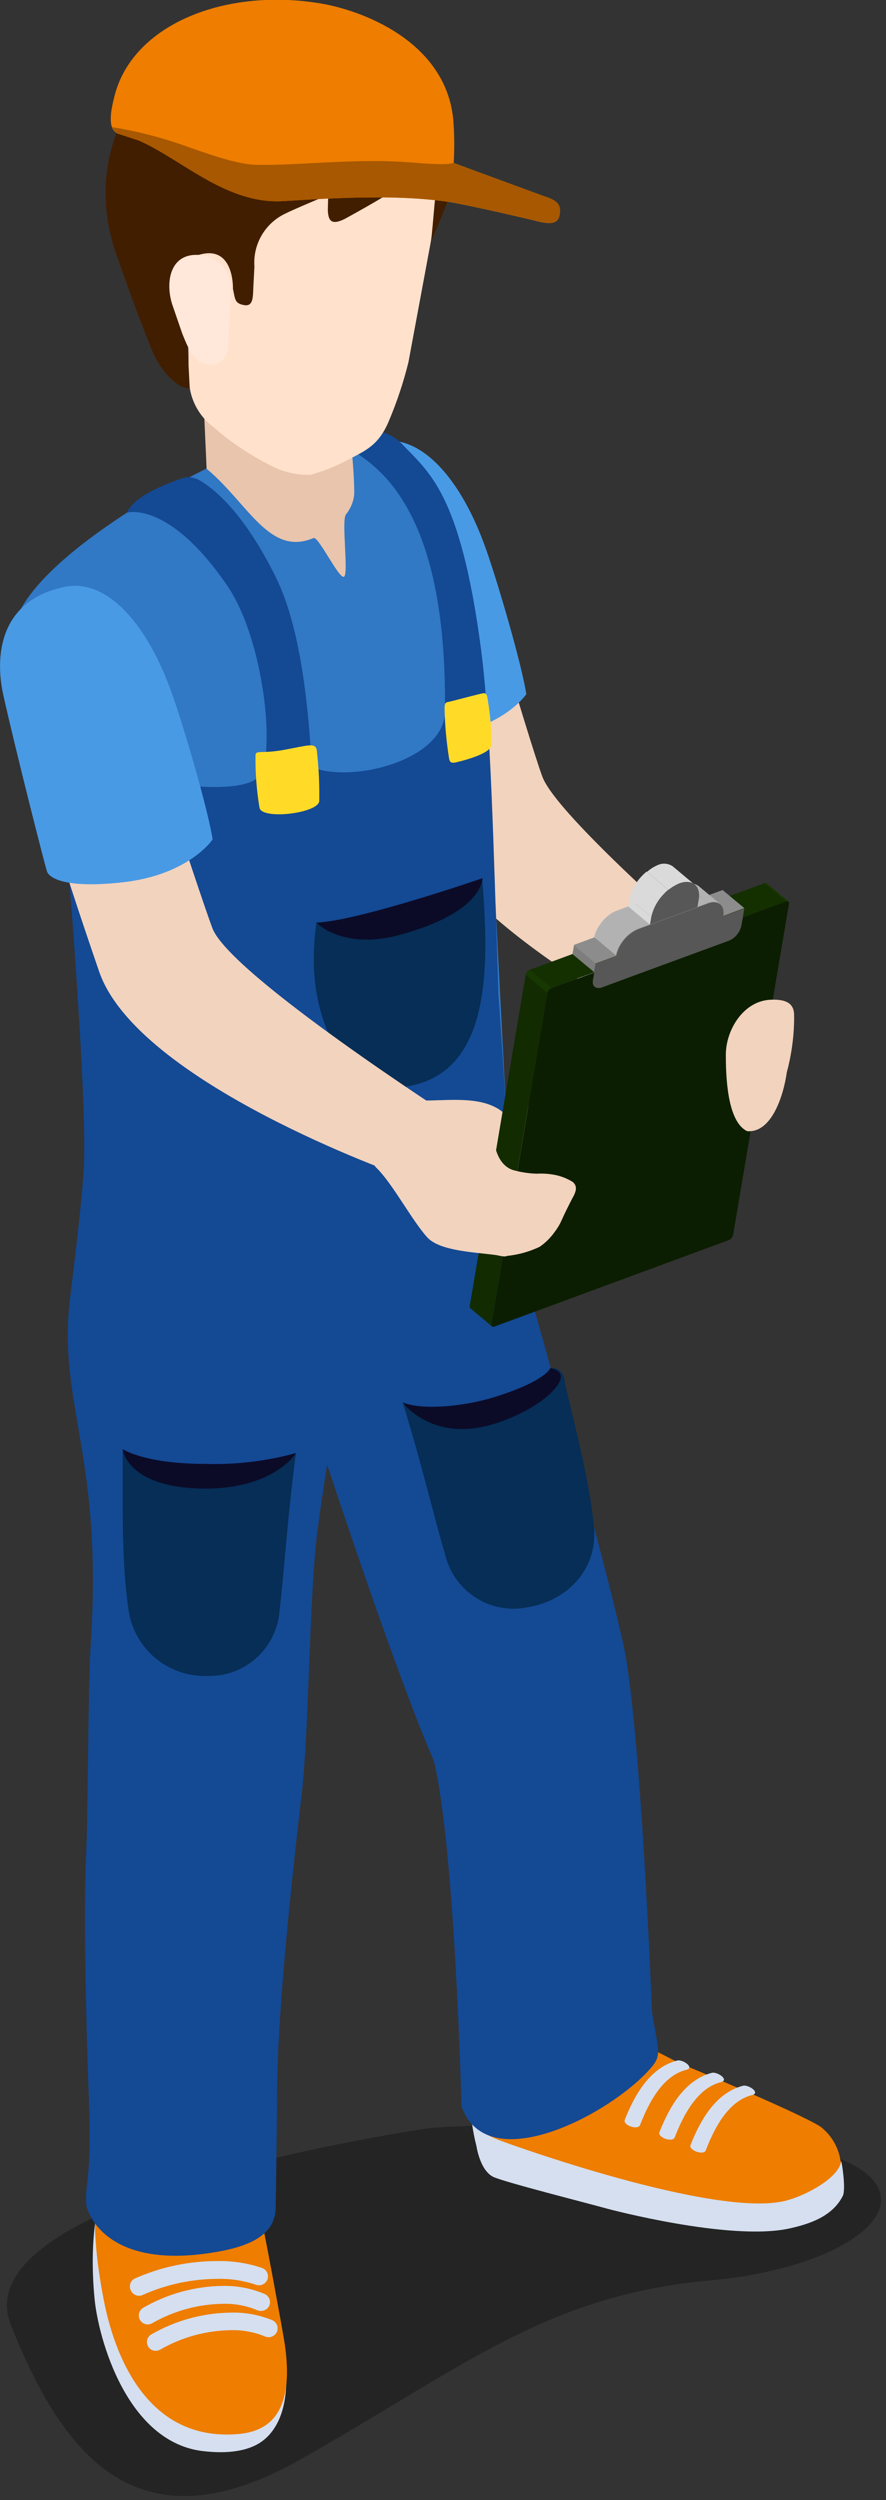 <svg width="116" height="327" viewBox="0 0 116 327" fill="none" xmlns="http://www.w3.org/2000/svg">
<rect x="0" y="0" width="116" height="327" fill="#333333" stroke="none"/>
<g clip-path="url(#clip0_40_15327)">
<path opacity="0.3" d="M56.43 278.309C56.43 278.309 -5.38 287.07 1.43 304.11C8.24 321.15 17.98 333.799 39.43 321.63C60.88 309.46 71.55 300.21 92.97 298.26C114.39 296.31 124.58 285.13 104.62 280.73C84.66 276.33 56.43 278.309 56.43 278.309Z" fill="black"/>
<path d="M12.8 288.81C12.8 288.81 11.66 293.16 12.38 300.66C12.87 305.8 16.62 319.6 26.78 320.61C28.08 320.74 31.66 321.08 34.13 319.43C35.89 318.25 38.05 315.37 37.35 308.85C36.91 304.79 32.75 288.43 32.75 288.43L12.8 288.81Z" fill="#D5DFEF"/>
<path d="M12.97 285.95C12.97 285.95 11.419 289.68 13.589 300.84C15.22 309.21 19.88 319.29 31.119 318.36C34.639 318.07 38.999 316.24 37.12 305.6C36.459 301.82 33.77 287.18 33.529 287.18L12.97 285.95Z" fill="#EE7D00"/>
<path d="M18.75 301.84C21.915 300.012 25.495 299.028 29.15 298.98C31.048 298.939 32.933 299.304 34.68 300.05C34.959 300.182 35.174 300.419 35.279 300.709C35.384 301 35.37 301.32 35.24 301.6C35.1 301.871 34.862 302.08 34.575 302.184C34.287 302.288 33.971 302.279 33.69 302.16C32.269 301.566 30.739 301.28 29.2 301.32C25.936 301.364 22.738 302.241 19.91 303.87C19.732 303.968 19.533 304.02 19.33 304.02C19.074 304.017 18.825 303.931 18.623 303.774C18.421 303.617 18.276 303.398 18.21 303.15C18.144 302.903 18.161 302.641 18.259 302.404C18.356 302.167 18.529 301.969 18.75 301.84Z" fill="#D5DFEF"/>
<path d="M19.8 305.33C22.965 303.505 26.546 302.52 30.2 302.47C32.073 302.418 33.936 302.758 35.67 303.47C35.95 303.601 36.168 303.837 36.275 304.127C36.382 304.418 36.369 304.739 36.24 305.02C36.105 305.297 35.869 305.511 35.58 305.618C35.291 305.724 34.971 305.714 34.69 305.59C33.283 305.01 31.771 304.731 30.25 304.77C26.986 304.812 23.787 305.689 20.96 307.32C20.783 307.42 20.583 307.471 20.38 307.47C20.175 307.47 19.975 307.416 19.799 307.312C19.623 307.208 19.478 307.059 19.38 306.88C19.236 306.617 19.2 306.31 19.278 306.021C19.356 305.732 19.543 305.484 19.8 305.33Z" fill="#D5DFEF"/>
<path d="M17.07 298.65C17.123 298.506 17.204 298.375 17.309 298.263C17.414 298.152 17.54 298.062 17.68 298C21.083 296.491 24.767 295.718 28.49 295.73C30.474 295.691 32.451 295.999 34.33 296.64C34.474 296.694 34.605 296.776 34.717 296.882C34.829 296.987 34.92 297.114 34.983 297.254C35.046 297.394 35.081 297.545 35.085 297.699C35.09 297.853 35.064 298.006 35.01 298.15C34.896 298.435 34.676 298.665 34.396 298.791C34.117 298.918 33.799 298.932 33.51 298.83C31.901 298.282 30.209 298.022 28.51 298.06C25.125 298.065 21.78 298.78 18.69 300.16C18.538 300.238 18.37 300.275 18.2 300.27C17.978 300.27 17.76 300.207 17.572 300.089C17.385 299.97 17.235 299.801 17.14 299.6C17.065 299.454 17.02 299.295 17.008 299.132C16.996 298.969 17.017 298.805 17.07 298.65Z" fill="#D5DFEF"/>
<path d="M81.35 265.95L88.93 269.83C88.93 269.83 104.28 276.17 107.39 278.13C108.133 278.696 108.754 279.405 109.216 280.216C109.678 281.027 109.972 281.923 110.08 282.85C110.21 283.75 110.08 286.3 109.57 287.01C107.681 289.192 105.113 290.675 102.28 291.22C96.98 291.96 85.97 289.32 85.97 289.32C84.56 288.59 62.43 280.42 62.43 280.42C62.059 278.969 61.775 277.496 61.58 276.01L60.75 264.94L81.35 265.95Z" fill="#EE7D00"/>
<path d="M110.12 282.67C109.87 284.82 105.55 287.16 102.86 287.84C93.65 290.17 66.43 280.36 65.16 279.84C62.16 278.64 61.78 277.61 61.78 277.61C61.918 278.652 62.118 279.683 62.38 280.7C62.38 280.7 62.82 283.81 64.54 284.7C65.91 285.38 76.75 288.11 79.54 288.89C79.54 288.89 95.54 293.17 103.34 291.47C106.02 290.88 108.97 289.9 110.34 287.22C110.8 286.33 110.16 282.37 110.12 282.67Z" fill="#D5DFEF"/>
<path d="M98.41 274.03C95.27 274.85 93.47 278.48 92.41 281.24C92.12 281.97 90.12 281.24 90.41 280.55C91.68 277.33 93.69 273.73 97.28 272.8C97.97 272.62 99.63 273.72 98.45 274.03H98.41Z" fill="#D5DFEF"/>
<path d="M94.34 272.34C91.21 273.16 89.41 276.79 88.34 279.55C88.05 280.28 86.04 279.55 86.34 278.86C87.61 275.64 89.62 272.04 93.2 271.11C93.89 270.93 95.56 272.03 94.37 272.34H94.34Z" fill="#D5DFEF"/>
<path d="M89.8 270.73C86.67 271.55 84.87 275.18 83.8 277.94C83.51 278.67 81.5 277.94 81.8 277.25C83.07 274.03 85.08 270.43 88.66 269.5C89.35 269.32 91.02 270.42 89.83 270.73H89.8Z" fill="#D5DFEF"/>
<path d="M100.87 130.93C100.87 130.93 73.32 107.71 71.02 101.61C69.23 96.85 60.3 66.28 60.3 66.28C60.3 66.28 48.84 56.12 46.3 61.99C43.76 67.86 51.24 95.73 55.44 107.99C60.44 122.58 93.55 138.12 93.55 138.12L95.61 131.97L100.87 130.93Z" fill="#F2D3BD"/>
<path d="M49.7 57.73C41.04 59.4 40.37 66.73 41.51 71.88C43.04 78.79 47.09 94.72 47.24 94.99C47.24 94.99 47.74 97.45 57.24 96.38C65.86 95.38 68.91 90.79 68.91 90.79C68.28 86.79 65.23 76.38 63.66 71.91C60.4 62.6 55.13 56.73 49.7 57.73Z" fill="#489AE5"/>
<path d="M70.45 153.27C71.14 155.93 75.17 156.75 77.58 156.12C78.42 155.91 80.22 160.75 81.93 162.29C82.196 162.551 82.522 162.743 82.879 162.849C83.237 162.955 83.614 162.973 83.98 162.9C84.346 162.827 84.688 162.666 84.977 162.431C85.266 162.195 85.494 161.893 85.64 161.55C85.77 161.03 81.64 154.34 80.7 152.62C77.48 146.86 74.93 147.28 72.51 147.91C70.09 148.54 69.8 150.63 70.45 153.27Z" fill="#FFE8D9"/>
<path d="M78.69 146.86C78.97 148.09 76.78 151.07 73.24 152.19C68.65 153.63 66.24 153.19 66.24 153.19C63.91 152.91 62.55 152.3 62.04 150.81C62.04 150.81 60.15 145.31 59.65 143.55C59.33 142.42 59.89 142.3 59.89 142.3C60.013 142.713 60.199 143.104 60.44 143.46C61.44 144.52 63.75 145.71 68.38 144.86C75.66 143.54 75.58 139.08 75.58 139.08C76.65 138.85 77.09 139.25 77.3 140.47L78.69 146.86Z" fill="white"/>
<path d="M65.8 156.61C65.8 156.61 78.01 199.01 81.57 214.86C83.9 225.21 85.36 263.08 85.36 263.08C86.06 267.71 86.73 268.63 85.42 270.23C80.49 276.23 63.79 285.23 60.42 275.46C60.42 275.46 59.58 241.66 56.79 230.28C49.16 212.72 33.34 162.28 33.34 162.28L65.8 156.61Z" fill="#144994"/>
<path d="M49.2 164.36C49.2 164.36 44.86 175.68 41.59 200C40.5 208.13 40.47 226.37 39.51 234.57C37.69 250.1 36.33 264.57 36.28 273.39C36.28 276.59 36.1 288.63 36.1 288.63C36.1 291.98 33.37 293.77 27.77 294.63C13.89 296.83 11.39 289.41 11.28 288.25C11.16 285.06 12.04 285.05 11.63 274.25C11.1 260.07 11.01 248.17 11.28 242.52C11.54 237.1 11.52 220.39 11.88 214.98C13.52 190.23 7.5 183.66 9.18 169.75C10.39 159.73 49.2 164.36 49.2 164.36Z" fill="#144994"/>
<path d="M54.58 60.4C60.14 69.89 63.03 77.87 63.79 97.25L67.09 161.25C67.18 163.86 41.65 160.66 39.47 162.2L1.54 84.01C1.25 78.01 10.08 71.25 17.15 66.71C20.79 64.37 27.61 60.99 27.61 60.99L39.87 56.73C39.87 56.73 50.8 53.96 54.58 60.4Z" fill="#3178C5"/>
<path d="M52.63 58.07C49.87 55.16 45.18 56.3 42.26 56.96C46.19 59.13 58.61 61.96 58.26 93.08C58.19 99.38 46.15 102.5 40.83 100.34C40.37 92.34 39.38 82.06 36.08 75.43C31.94 67.09 28.08 63.95 26.15 62.84C25.582 62.49 24.911 62.349 24.25 62.44C24.25 62.44 17.59 64.44 16.64 67.05C16.64 67.05 22.09 65.41 29.74 76.58C34.27 83.19 35.92 96.74 34.31 100.95C32.31 106.04 7.82 99.75 7.82 99.75C7.82 99.75 11.27 138.62 11.02 151.6C10.92 156.21 9.15 169.95 9.15 169.95C10.04 174.11 12.79 174.08 14.85 174.75C14.85 174.75 37.68 169.07 49.18 167.38C58.27 166.04 67.35 172.13 67.39 169.95C67.52 161.87 65.26 130.07 65.26 130.07C64.57 109.32 64.26 94.98 63 85.07C60.3 64.45 56.16 61.8 52.63 58.07Z" fill="#144994"/>
<path d="M41.43 120.67C46.43 130.57 62.72 128.54 63.17 114.86C63.17 114.86 46.98 120.45 41.43 120.67Z" fill="#0B0B28"/>
<path d="M63.14 114.92C63.89 125.05 64.8 140.02 53.55 142.05C48.05 143.05 44.81 139.31 43.19 135.62C41.31 131.3 40.59 126.83 41.43 120.67C41.43 120.67 44.8 124.31 52.33 122.28C63.32 119.3 63.14 114.92 63.14 114.92Z" fill="#062E56"/>
<path d="M41.48 98.17C41.729 100.347 41.836 102.539 41.8 104.73C41.8 106.37 34.2 107.29 33.97 105.62C33.599 103.386 33.425 101.124 33.45 98.86C33.45 98.02 34.08 98.64 37.16 98.08C40.42 97.49 41.33 97.07 41.48 98.17Z" fill="#FFDB28"/>
<path d="M58.209 92.89C58.263 94.99 58.457 97.085 58.789 99.16C58.849 99.63 59.029 99.86 59.669 99.72C61.519 99.29 64.369 98.4 64.329 97.4C64.349 95.48 64.198 93.563 63.879 91.67C63.809 91.21 63.789 90.6 63.279 90.67C62.769 90.74 59.369 91.67 58.649 91.82C58.159 91.89 58.209 92.28 58.209 92.89Z" fill="#FFDB28"/>
<path d="M53.88 143.88C57.37 144.2 62.14 143.1 65.3 145.07C67.08 146.24 69.75 149.61 66.83 150.69C64.64 151.58 53.63 146.19 55.23 144.2L53.88 143.88Z" fill="#F2D3BD"/>
<path d="M59.8 146.56C59.8 146.56 30.08 127.48 27.8 121.38C26.01 116.61 16.59 87.641 16.59 87.641C16.59 87.641 5.13 77.481 2.59 83.35C0.05 89.22 8.77 114.78 12.97 127.05C17.97 141.64 52.51 153.76 52.51 153.76L54.57 147.61L59.8 146.56Z" fill="#F2D3BD"/>
<path d="M8.62 76.73C-0.04 78.41 -0.71 85.73 0.43 90.89C1.96 97.79 6.01 113.73 6.16 113.99C6.16 113.99 6.66 116.45 16.16 115.39C24.79 114.39 27.84 109.79 27.84 109.79C27.21 105.79 24.16 95.39 22.59 90.92C19.32 81.57 14.04 75.73 8.62 76.73Z" fill="#489AE5"/>
<path d="M64.35 173.2L61.5 170.82C61.486 170.871 61.485 170.925 61.499 170.977C61.514 171.028 61.541 171.074 61.58 171.11L64.42 173.49C64.386 173.451 64.361 173.405 64.349 173.354C64.337 173.303 64.337 173.251 64.35 173.2Z" fill="#122B01"/>
<path d="M103.229 117.91L100.38 115.53C100.334 115.504 100.282 115.49 100.229 115.49C100.177 115.49 100.125 115.504 100.08 115.53L102.93 117.91C102.975 117.883 103.027 117.869 103.08 117.869C103.132 117.869 103.184 117.883 103.229 117.91Z" fill="#173801"/>
<path d="M97.08 121.021L94.24 118.641C94.173 118.963 94.044 119.268 93.86 119.541L96.7 121.931C96.887 121.656 97.016 121.346 97.08 121.021Z" fill="#173801"/>
<path d="M96.7 121.931L93.86 119.541C93.689 119.797 93.48 120.026 93.24 120.221L96.09 122.601C96.324 122.407 96.529 122.182 96.7 121.931Z" fill="#A2AF99"/>
<path d="M96.09 122.601L93.24 120.221C93.053 120.379 92.84 120.505 92.61 120.591L95.46 122.971C95.689 122.882 95.901 122.757 96.09 122.601Z" fill="#173801"/>
<path d="M102.92 117.891L100.08 115.511L94.41 117.601L97.25 119.981L102.92 117.891Z" fill="#143001"/>
<path d="M97.25 119.981L94.41 117.601L94.23 118.641L97.07 121.021L97.25 119.981Z" fill="#122B01"/>
<path d="M97.45 118.78L94.61 116.41L91.85 117.42L94.7 119.8L97.45 118.78Z" fill="#8C8C8C"/>
<path d="M95.45 122.971L92.61 120.591L75.91 126.751L78.76 129.131L95.45 122.971Z" fill="#143001"/>
<path d="M78.8 129.131L75.96 126.751C75.815 126.82 75.655 126.85 75.495 126.838C75.336 126.826 75.182 126.771 75.05 126.681L77.8 129.061C77.932 129.151 78.086 129.206 78.245 129.218C78.405 129.23 78.565 129.2 78.71 129.131H78.8Z" fill="#173801"/>
<path d="M94.7 119.801L91.85 117.421L77.84 122.591L80.68 124.971L94.7 119.801Z" fill="#8C8C8C"/>
<path d="M77.63 128.201L74.78 125.811C74.737 125.963 74.736 126.124 74.777 126.277C74.817 126.43 74.898 126.569 75.01 126.681L77.8 129.061C77.69 128.95 77.612 128.811 77.573 128.66C77.535 128.509 77.537 128.351 77.58 128.201H77.63Z" fill="#A3A3A3"/>
<path d="M77.8 127.16L74.95 124.78L74.78 125.82L77.62 128.2L77.8 127.16Z" fill="#7E7E7E"/>
<path d="M78 125.96L75.16 123.58L74.95 124.78L77.8 127.16L78 125.96Z" fill="#7E7E7E"/>
<path d="M80.68 124.971L77.84 122.591L75.16 123.581L78 125.961L80.68 124.971Z" fill="#8C8C8C"/>
<path d="M71.67 129.87L68.83 127.49L61.5 170.82L64.35 173.2L71.67 129.87Z" fill="#122B01"/>
<path d="M77.8 127.16L74.95 124.78L69.37 126.84L72.21 129.22L77.8 127.16Z" fill="#143001"/>
<path d="M72.22 129.221C72.083 129.277 71.962 129.366 71.866 129.479C71.77 129.592 71.703 129.726 71.67 129.871L64.35 173.201C64.35 173.471 64.47 173.611 64.72 173.511L95.44 162.191C95.572 162.128 95.689 162.038 95.782 161.925C95.875 161.813 95.943 161.682 95.98 161.541L103.3 118.201C103.3 117.941 103.18 117.801 102.93 117.891L97.26 119.981L97.08 120.981C96.991 121.42 96.797 121.831 96.515 122.179C96.233 122.528 95.871 122.802 95.46 122.981L78.8 129.131C78.04 129.411 77.53 128.991 77.67 128.201L77.84 127.201L72.22 129.221Z" fill="#0C1E01"/>
<path d="M68.95 127.181C69.009 127.098 69.08 127.024 69.16 126.961C69.221 126.908 69.293 126.867 69.37 126.841L72.22 129.221C72.14 129.247 72.065 129.288 72 129.341C71.922 129.404 71.855 129.478 71.8 129.561C71.734 129.653 71.689 129.759 71.67 129.871L68.83 127.491C68.85 127.381 68.891 127.276 68.95 127.181Z" fill="#173801"/>
<path d="M94.3 118.25L91.45 115.87C91.212 115.702 90.934 115.6 90.644 115.575C90.354 115.551 90.062 115.604 89.8 115.73L92.65 118.12C92.903 117.993 93.187 117.937 93.47 117.956C93.753 117.975 94.026 118.07 94.26 118.23L94.3 118.25Z" fill="#B2B2B2"/>
<path d="M78.519 120.98C78.818 120.523 79.185 120.115 79.609 119.77C79.943 119.496 80.317 119.277 80.719 119.12L89.799 115.73L92.649 118.12L83.529 121.48C83.123 121.635 82.745 121.854 82.409 122.13C81.988 122.477 81.621 122.885 81.32 123.34C80.988 123.826 80.757 124.374 80.639 124.95L77.799 122.57C77.927 121.996 78.172 121.455 78.519 120.98Z" fill="#B2B2B2"/>
<path d="M85.27 119.931L82.421 117.551L82.26 118.561L85.1 120.931L85.27 119.931Z" fill="#DADADA"/>
<path d="M87.51 116.37L84.67 113.99C84.131 114.426 83.662 114.942 83.28 115.52L86.12 117.9C86.499 117.32 86.969 116.804 87.51 116.37Z" fill="#DADADA"/>
<path d="M86.08 113.16C86.397 113.007 86.749 112.94 87.1 112.967C87.451 112.993 87.789 113.111 88.08 113.31L90.97 115.73C90.679 115.531 90.341 115.413 89.99 115.387C89.639 115.36 89.287 115.427 88.97 115.58C88.458 115.78 87.982 116.06 87.56 116.41L84.72 114.03C85.123 113.669 85.582 113.375 86.08 113.16Z" fill="#DADADA"/>
<path d="M83.28 115.521L86.12 117.901C85.706 118.504 85.417 119.184 85.27 119.901L82.43 117.521C82.573 116.802 82.862 116.122 83.28 115.521Z" fill="#DADADA"/>
<path d="M77.63 128.201L77.8 127.201L78.01 126.001L80.68 125.001C80.856 124.236 81.209 123.524 81.711 122.921C82.213 122.318 82.85 121.842 83.57 121.531L92.69 118.171C94.04 117.671 94.94 118.411 94.69 119.831L97.45 118.831L97.25 120.031L97.07 121.031C96.981 121.47 96.788 121.881 96.506 122.23C96.224 122.578 95.861 122.853 95.45 123.031L78.8 129.131C78 129.411 77.49 128.991 77.63 128.201Z" fill="#575757"/>
<path d="M91.31 118.641L85.1 120.931L85.27 119.931C85.493 118.964 85.939 118.064 86.573 117.301C87.207 116.539 88.01 115.936 88.92 115.541C90.63 114.911 91.78 115.851 91.48 117.641L91.31 118.641Z" fill="#575757"/>
<path d="M53.94 144.06C55.22 145.18 57.28 145.59 58.79 146.3C59.714 146.732 60.609 147.223 61.47 147.77C63.17 148.82 64.52 147.26 64.7 149.21C64.8 150.21 65.28 152.37 67.12 153.02C68.155 153.318 69.223 153.483 70.3 153.51C71.138 153.463 71.978 153.527 72.8 153.7C73.567 153.87 74.301 154.167 74.97 154.58C75.88 155.32 75.13 156.33 74.73 157.12C74.33 157.91 73.88 158.8 73.49 159.69C73.255 160.207 72.96 160.694 72.61 161.14C72.079 161.894 71.419 162.548 70.66 163.07C69.263 163.735 67.76 164.144 66.22 164.28C64.55 164.44 63.93 162.59 64.3 160.88C64.499 160.135 64.876 159.449 65.398 158.881C65.921 158.313 66.573 157.881 67.3 157.62C68.46 157.374 69.654 157.327 70.83 157.48C71.564 157.533 72.281 157.73 72.94 158.06C73.77 158.43 73.94 158.7 73.29 159.4C72.327 160.548 71.058 161.398 69.63 161.85C69.23 161.96 68.77 161.98 68.36 162.05C67.95 162.12 67.71 162.24 67.36 162.3C65.66 162.63 66.65 159.02 66.9 158.3C67.478 157.045 68.262 155.896 69.22 154.9C69.73 154.31 71.16 152.96 71.9 153.9C72.063 154.215 72.158 154.56 72.177 154.914C72.196 155.267 72.139 155.621 72.01 155.95C71.514 157.662 70.733 159.278 69.7 160.73C69.102 161.756 68.349 162.683 67.47 163.48C66.3 164.39 66.47 164.48 65.04 164.17C62.5 163.79 57.68 163.69 55.97 161.87C53.97 159.7 51.38 154.76 49.27 152.73C47.44 150.97 51.27 144.04 54.02 143.73C54.279 143.704 54.54 143.704 54.8 143.73L53.94 144.06Z" fill="#F2D3BD"/>
<path d="M103.01 140.26C102.65 142.92 101.16 148.21 97.83 147.95C95.17 146.71 95.03 140.61 95.03 137.95C95.03 134.76 97.28 130.95 100.84 130.76C103.58 130.62 103.92 131.76 103.97 132.67C104.001 135.232 103.678 137.786 103.01 140.26Z" fill="#F2D3BD"/>
<path d="M45.32 67.25C44.65 67.91 45.67 74.97 45.05 75.42C44.43 75.87 41.7 70.11 41.05 70.37C35.26 72.83 32.51 65.85 27.05 61.31L26.05 39.01L44.38 44.28C44.38 44.28 46.44 59.41 46.38 64.64C46.288 65.594 45.92 66.502 45.32 67.25Z" fill="#E8C5AC"/>
<path d="M32.89 28.92C33.994 28.954 35.045 29.396 35.841 30.161C36.637 30.926 37.121 31.959 37.2 33.06L36.77 41.22C36.77 41.22 36.48 42.99 34.93 43.22C32.59 43.57 31.69 41.49 30.77 39.22C30.72 39.1 29.58 35.74 29.51 35.54C28.52 32.73 29.04 28.73 32.89 28.92Z" fill="#FFE8D9"/>
<path d="M42.11 17.59L26.4 16.83L24.63 45.14C24.76 47.14 24.58 48.86 24.81 50.52C24.95 51.568 25.296 52.577 25.828 53.49C26.36 54.403 27.067 55.202 27.91 55.84C30.171 57.807 32.666 59.487 35.34 60.84C36.963 61.716 38.786 62.154 40.63 62.11C42.314 61.651 43.941 61.004 45.48 60.18C47.73 58.98 49.55 58.35 50.92 55.05C51.968 52.571 52.821 50.013 53.47 47.4L56.57 30.73L58 19.1L42.11 17.59Z" fill="#FFE1CC"/>
<path d="M55.42 12.33C59.69 15.04 55.82 21.53 59.05 25.18C56.99 30.63 56.3 31.66 56.38 31.75C56.46 31.84 56.77 28.03 56.98 25.75C57.3 22.43 53.82 23.34 52.39 24.35C50.27 25.85 45.28 28.55 45.16 28.62C43.3 29.56 42.97 28.77 42.92 27.46C42.92 27.17 42.98 25.46 42.98 25.46C42.75 25.61 38.47 27.36 37.31 27.96C36.026 28.577 34.958 29.566 34.245 30.798C33.531 32.031 33.206 33.45 33.31 34.87L33.18 37.35C33.1 38.64 33.25 40.12 31.99 39.91C30.73 39.7 30.8 39.18 30.5 37.79C30.5 37.79 30.72 31.38 25.35 33.58C22.52 34.73 24.19 41.03 24.35 41.4L24.84 50.75C23.66 51.03 21.19 48.97 19.84 45.69C17.43 39.62 15.95 35.28 15.28 33.44C8.87 15.33 24.6 -1.27 43.92 5.73C47.54 7.01 55.42 12.33 55.42 12.33Z" fill="#421E01"/>
<path d="M25.98 33.34C27.085 33.375 28.138 33.819 28.934 34.585C29.731 35.352 30.214 36.387 30.29 37.49L29.86 45.65C29.86 45.65 29.57 47.42 28.02 47.65C25.68 48 24.78 45.93 23.87 43.65C23.82 43.51 22.67 40.16 22.6 39.97C21.62 37.12 22.13 33.14 25.98 33.34Z" fill="#FFE8D9"/>
<path d="M38.74 190.05C34.74 201.56 18.84 206.97 16.06 189.53C16.06 189.53 18.83 191.46 26.95 191.47C30.929 191.584 34.902 191.105 38.74 190.05Z" fill="#0B0B28"/>
<path d="M16.06 189.53C16.12 196.35 15.84 203.53 16.78 210.2C17.05 212.739 18.274 215.081 20.204 216.752C22.135 218.423 24.629 219.298 27.18 219.2C29.492 219.261 31.742 218.449 33.482 216.926C35.222 215.403 36.325 213.28 36.57 210.98C37.28 204.83 37.57 199.1 38.74 190.08C38.74 190.08 35.86 194.75 26.74 194.7C16.55 194.62 16.06 189.53 16.06 189.53Z" fill="#062E56"/>
<path d="M52.73 183.42C56.64 190.51 66.73 190.42 71.24 186.84C72.172 185.946 72.864 184.831 73.254 183.6C73.644 182.368 73.718 181.058 73.47 179.79C73.32 179.21 72.55 178.97 72.05 178.94C72.05 178.94 71.48 180.65 64.62 182.76C60.54 184.02 55.08 184.45 52.73 183.42Z" fill="#0B0B28"/>
<path d="M72.05 178.94C72.263 178.908 72.481 178.919 72.69 178.973C72.899 179.027 73.095 179.123 73.266 179.254C73.437 179.386 73.579 179.551 73.685 179.739C73.79 179.928 73.857 180.135 73.88 180.35C74.77 184.92 77.01 192.35 77.76 199.63C78.32 205.1 74.43 209.35 69.03 210.23C66.764 210.682 64.411 210.265 62.439 209.06C60.467 207.856 59.022 205.953 58.39 203.73C56.65 197.79 55.39 192.13 52.73 183.43C52.73 183.43 56.73 189.03 65.34 186.02C70.34 184.28 73.02 181.76 73.39 180.36C73.7 179.16 72.05 178.94 72.05 178.94Z" fill="#062E56"/>
<path d="M73.24 28.25C73.55 26.8 72.99 26.25 71.4 25.73L59.4 21.31C59.496 19.702 59.496 18.089 59.4 16.48C58.98 6.03 48.32 1.58 42.16 0.48C29.57 -1.69 17.43 3.15 15.01 12.48C14.34 15.06 14.19 16.93 15.42 17.48L18.16 18.37C23.83 20.84 29.64 26.78 37.16 26.3C44.68 25.82 51.73 25.51 58.01 26.3C61.25 26.73 70.8 29.04 70.8 29.04C71.9 29.27 73.02 29.31 73.24 28.25Z" fill="#EE7D00"/>
<path d="M23.98 18.99C26.45 19.86 30.78 21.46 33.36 21.55C38.81 21.72 46.51 20.65 53.79 21.25C59.45 21.71 58.79 21.31 59.41 21.33L71.41 25.71C73 26.23 73.56 26.79 73.25 28.23C73.03 29.3 71.91 29.23 70.8 29.02C70.8 29.02 61.26 26.71 58.03 26.3C51.75 25.5 44.7 25.81 37.18 26.3C29.66 26.79 23.85 20.84 18.18 18.36L15.45 17.48C15.274 17.396 15.117 17.278 14.988 17.132C14.859 16.986 14.761 16.815 14.7 16.63C17.857 17.143 20.962 17.933 23.98 18.99Z" fill="#A75800"/>
</g>
<defs>
<clipPath id="clip0_40_15327">
<rect width="115.34" height="326.46" fill="white" transform="matrix(-1 0 0 1 115.34 0)"/>
</clipPath>
</defs>
</svg>
